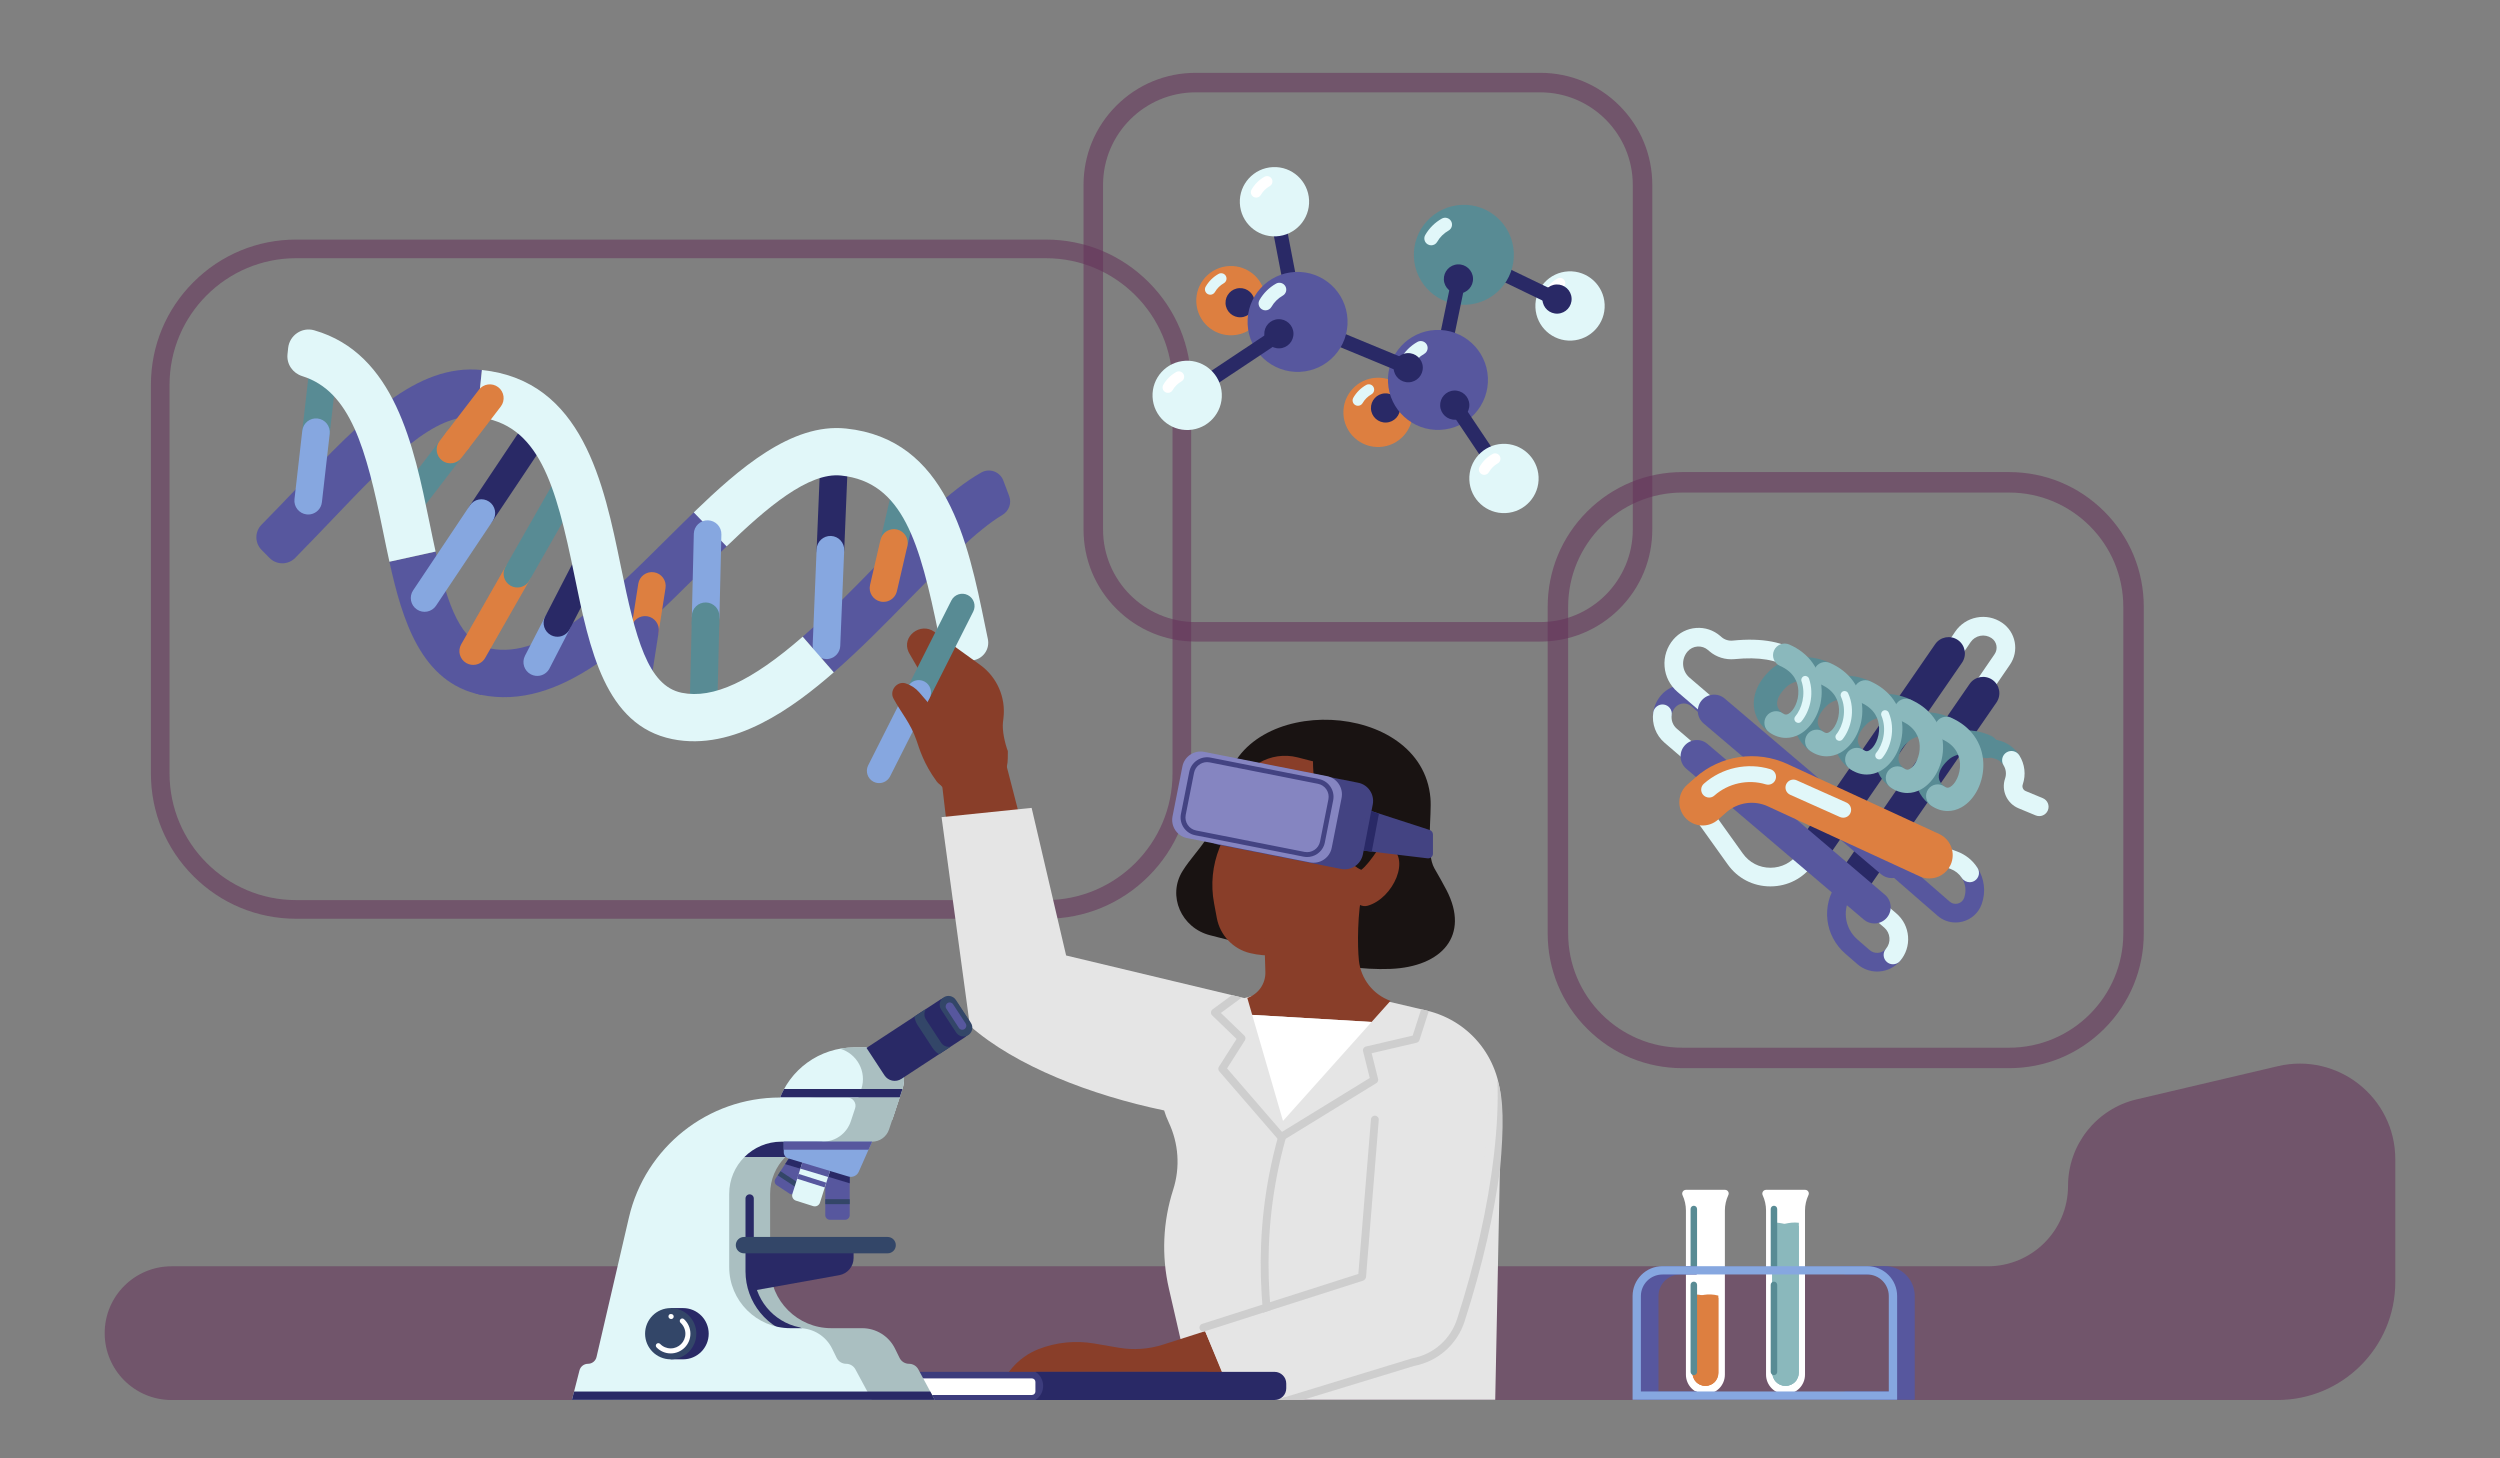 <?xml version="1.0" encoding="UTF-8"?> <svg xmlns="http://www.w3.org/2000/svg" xmlns:xlink="http://www.w3.org/1999/xlink" version="1.1" x="0px" y="0px" viewBox="0 0 1200 700" style="enable-background:new 0 0 1200 700;" xml:space="preserve"><rect x="0" y="0" width="1200" height="700" fill="#808080" stroke="none"/> <style type="text/css"> .st0{opacity:0.55;fill:#65325A;} .st1{fill:#57579E;} .st2{fill:#588B94;} .st3{fill:#DD7F40;} .st4{fill:#86A7E0;} .st5{fill:#292966;} .st6{fill:#E1F7F9;} .st7{fill:#893E29;} .st8{fill:#FFFFFF;} .st9{fill:#8AB8BC;} .st10{fill:#E5E5E5;} .st11{fill:#CECECE;} .st12{fill:#191312;} .st13{fill:#434382;} .st14{fill:#8585C1;} .st15{fill:#3C3C7C;} .st16{fill:#334668;} .st17{fill:#AABFC1;} </style> <g id="_x2014_ÎÓÈ_x5F_2"> </g> <g id="_x2014_ÎÓÈ_x5F_1"> <path class="st0" d="M50.25,639.91c0,17.72,14.37,32.09,32.09,32.09h1010.79c31.27,0,56.61-25.35,56.61-56.61v-58.95 c0-29.59-27.59-51.44-56.39-44.67l-67.77,15.93c-19.28,4.53-32.92,21.74-32.92,41.55c0,21.3-17.27,38.57-38.57,38.57H82.34 c-8.86,0-16.89,3.59-22.69,9.4C53.84,623.02,50.25,631.05,50.25,639.91z"></path> <g> <path class="st0" d="M92.86,420.58c-13.17-13.17-20.42-30.67-20.42-49.29V184.71c0-18.62,7.25-36.12,20.42-49.29 c13.17-13.17,30.67-20.42,49.29-20.42h359.89c18.62,0,36.12,7.25,49.29,20.42c13.17,13.17,20.42,30.67,20.42,49.29v186.58 c0,18.62-7.25,36.12-20.42,49.29c-13.17,13.17-30.67,20.42-49.29,20.42H142.15C123.53,440.99,106.02,433.74,92.86,420.58z M142.15,123.93c-33.51,0-60.77,27.26-60.77,60.77v186.58c0,33.51,27.26,60.77,60.77,60.77h359.89 c33.51,0,60.77-27.26,60.77-60.77V184.71c0-33.51-27.26-60.77-60.77-60.77H142.15z"></path> <path class="st1" d="M222.02,319.84c-0.02,0.1-0.04,0.2-0.07,0.3c-1.25,6.14,2.72,12.13,8.86,13.38 c38.29,7.79,72.23-25.93,105.06-58.54c4.25-4.23,8.65-8.6,12.91-12.71c4.51-4.36,4.62-11.54,0.27-16.05 c-4.36-4.51-11.54-4.63-16.05-0.27c-4.36,4.22-8.82,8.65-13.13,12.92c-28.59,28.4-58.16,57.77-84.54,52.4 C229.29,310.05,223.4,313.87,222.02,319.84z"></path> <path class="st1" d="M385.29,305.61l14.92,17.11c12.76-11.12,25.04-23.67,36.92-35.81c15.66-16,31.78-32.47,44.05-39.76 c3.12-1.85,4.5-5.62,3.23-9.02l-2.81-7.47c-1.6-4.25-6.61-6.09-10.56-3.87c-15.22,8.56-31.59,25.3-50.13,44.24 C409.34,282.85,397.37,295.08,385.29,305.61z"></path> <path class="st2" d="M430.29,267.11c2.51-0.47,4.63-2.37,5.24-5.02l6.01-26c0.83-3.56-1.39-7.12-4.96-7.94 c-3.55-0.82-7.12,1.4-7.94,4.96l-6.01,26c-0.83,3.56,1.39,7.12,4.96,7.94C428.5,267.27,429.42,267.28,430.29,267.11z"></path> <path class="st3" d="M425.28,288.79c2.51-0.47,4.63-2.37,5.24-5.02l5.01-21.67c0.83-3.56-1.39-7.12-4.96-7.94 c-3.56-0.82-7.12,1.39-7.94,4.96l-5.01,21.67c-0.83,3.56,1.39,7.12,4.96,7.94C423.49,288.94,424.41,288.95,425.28,288.79z"></path> <path class="st1" d="M186.92,269.63c6.14,27.84,15.11,58.04,43.89,63.9l4.53-22.24c-13.93-2.83-20.38-19.91-26.25-46.54 L186.92,269.63z"></path> <path class="st1" d="M125.55,263.95l3.83,3.88c3.38,3.42,8.91,3.41,12.28-0.01c6.2-6.28,12.09-12.45,17.83-18.46 c27.36-28.67,48.98-51.32,69.46-49.18l2.36-22.57c-31.56-3.3-57.83,24.22-88.24,56.08c-5.66,5.93-11.46,12.01-17.53,18.16 C122.23,255.19,122.24,260.6,125.55,263.95z"></path> <path class="st2" d="M152.9,213.96c2.79-0.52,5.03-2.8,5.36-5.76l3.35-29.39c0.42-3.63-2.19-6.91-5.83-7.33 c-3.64-0.41-6.91,2.2-7.33,5.83l-3.35,29.39c-0.42,3.63,2.19,6.91,5.83,7.33C151.61,214.1,152.27,214.08,152.9,213.96z"></path> <path class="st4" d="M149.15,246.85c2.78-0.52,5.02-2.8,5.36-5.76l3.75-32.89c0.42-3.63-2.19-6.91-5.83-7.33 c-3.64-0.4-6.91,2.2-7.33,5.83l-3.75,32.89c-0.42,3.63,2.19,6.91,5.83,7.33C147.86,247,148.52,246.97,149.15,246.85z"></path> <path class="st5" d="M399.83,270.39c2.96-0.55,5.26-3.09,5.39-6.23l1.88-45.49c0.15-3.65-2.69-6.74-6.34-6.89 c-3.67-0.16-6.74,2.69-6.89,6.34l-1.88,45.49c-0.15,3.65,2.69,6.74,6.34,6.89C398.84,270.52,399.34,270.48,399.83,270.39z"></path> <path class="st4" d="M397.93,316.25c2.96-0.55,5.26-3.09,5.39-6.24l1.89-45.86c0.15-3.65-2.69-6.74-6.34-6.89 c-3.63-0.15-6.74,2.69-6.89,6.34l-1.89,45.86c-0.15,3.65,2.69,6.74,6.34,6.88C396.95,316.38,397.45,316.34,397.93,316.25z"></path> <path class="st2" d="M338.77,350.97c3.01-0.56,5.32-3.17,5.4-6.35l1.09-45.53c0.09-3.66-2.81-6.69-6.46-6.78 c-3.64-0.1-6.69,2.81-6.78,6.46l-1.09,45.53c-0.09,3.66,2.8,6.69,6.46,6.78C337.86,351.09,338.32,351.05,338.77,350.97z"></path> <path class="st3" d="M310.83,308.84c2.68-0.5,4.88-2.64,5.33-5.49l3.29-21.1c0.56-3.61-1.91-7-5.52-7.56 c-3.62-0.56-6.99,1.91-7.56,5.52l-3.29,21.1c-0.56,3.61,1.91,7,5.52,7.56C309.36,308.99,310.11,308.98,310.83,308.84z"></path> <path class="st1" d="M306.56,336.22c2.68-0.5,4.88-2.64,5.33-5.49l4.27-27.37c0.56-3.61-1.91-7-5.52-7.56 c-3.62-0.56-6.99,1.91-7.56,5.52l-4.27,27.37c-0.56,3.61,1.91,7,5.52,7.56C305.09,336.37,305.84,336.35,306.56,336.22z"></path> <path class="st4" d="M259.08,324.33c1.94-0.36,3.7-1.59,4.68-3.48l9.68-18.8c1.67-3.25,0.39-7.24-2.85-8.92 c-3.26-1.67-7.25-0.4-8.92,2.85l-9.68,18.8c-1.67,3.25-0.39,7.24,2.85,8.92C256.19,324.4,257.68,324.59,259.08,324.33z"></path> <path class="st5" d="M268.76,305.53c1.94-0.36,3.7-1.59,4.68-3.48l18.48-35.87c1.67-3.25,0.39-7.24-2.85-8.92 c-3.26-1.67-7.25-0.39-8.92,2.85l-18.48,35.87c-1.67,3.25-0.39,7.24,2.85,8.92C265.88,305.6,267.37,305.79,268.76,305.53z"></path> <path class="st3" d="M228.34,319.04c1.85-0.35,3.54-1.47,4.54-3.23l21.21-37.15c1.81-3.18,0.71-7.22-2.47-9.03 c-3.17-1.82-7.23-0.7-9.03,2.47l-21.21,37.15c-1.81,3.18-0.71,7.22,2.47,9.03C225.26,319.09,226.85,319.32,228.34,319.04z"></path> <path class="st2" d="M249.55,281.89c1.85-0.35,3.54-1.47,4.54-3.23l24.84-43.52c1.81-3.18,0.71-7.22-2.47-9.03 c-3.17-1.82-7.23-0.71-9.03,2.47l-24.84,43.52c-1.81,3.17-0.71,7.22,2.47,9.03C246.47,281.94,248.06,282.17,249.55,281.89z"></path> <path class="st5" d="M232.27,252.78c1.69-0.32,3.26-1.28,4.29-2.83l27.2-40.69c2.03-3.04,1.22-7.15-1.82-9.18 c-3.04-2.03-7.15-1.22-9.18,1.82l-27.2,40.69c-2.03,3.04-1.22,7.15,1.82,9.18C228.87,252.78,230.63,253.08,232.27,252.78z"></path> <path class="st4" d="M205.01,293.56c1.69-0.32,3.26-1.28,4.29-2.83l27.26-40.78c2.03-3.04,1.22-7.15-1.82-9.18 c-3.04-2.04-7.15-1.22-9.18,1.82l-27.26,40.78c-2.03,3.04-1.22,7.15,1.82,9.18C201.62,293.56,203.37,293.86,205.01,293.56z"></path> <path class="st2" d="M197.1,248.81c1.55-0.29,3.01-1.13,4.04-2.48l20.34-26.53c2.22-2.9,1.67-7.06-1.23-9.28 c-2.9-2.23-7.07-1.67-9.28,1.23l-20.34,26.53c-2.22,2.9-1.67,7.06,1.23,9.28C193.41,248.74,195.32,249.14,197.1,248.81z"></path> <path class="st3" d="M217.43,222.28c1.55-0.29,3.01-1.13,4.04-2.48l3.4-4.44c2.22-2.9,1.67-7.06-1.23-9.28 c-2.91-2.23-7.07-1.67-9.28,1.23l-3.4,4.44c-2.22,2.9-1.68,7.06,1.23,9.28C213.74,222.21,215.65,222.61,217.43,222.28z"></path> <path class="st6" d="M138.31,167.05l-0.31,2.97c-0.5,4.77,2.52,9.11,7.09,10.53c23.22,7.25,30.64,34.82,38.78,74.57 c0.98,4.79,1.99,9.73,3.05,14.51l22.16-4.89c-1.02-4.61-1.97-9.25-2.98-14.17c-7.45-36.39-16.58-80.92-55.28-92.03 C144.93,156.84,138.95,160.96,138.31,167.05z"></path> <path class="st6" d="M231.31,177.6l-2.36,22.57c29.66,3.1,37.79,32.18,46.8,76.19c7.24,35.32,14.72,71.85,46.94,78.41 c29.62,6.03,58.43-15.41,77.52-32.05l-14.92-17.11c-24.57,21.43-43.03,29.98-58.07,26.92c-16.3-3.32-22.16-26.19-29.23-60.72 C289.85,232.09,279.73,182.67,231.31,177.6z"></path> <path class="st6" d="M333,245.95l15.78,16.32c19.27-18.63,39.26-35.65,54.94-34.01c29.66,3.1,37.79,32.18,46.8,76.19 c0.47,2.31,0.96,4.66,1.45,7.02c0.97,4.66,5.58,7.63,10.23,6.59l5.47-1.22c4.56-1.02,7.46-5.5,6.51-10.07 c-0.47-2.25-0.94-4.53-1.42-6.87c-8.14-39.72-18.26-89.15-66.68-94.21C379.91,202.95,354.64,225.04,333,245.95z"></path> <path class="st4" d="M339.93,302.31c3.01-0.56,5.32-3.17,5.4-6.35l0.94-39.43c0.09-3.65-2.81-6.69-6.46-6.78 c-3.64-0.09-6.69,2.81-6.78,6.46l-0.94,39.43c-0.09,3.65,2.8,6.69,6.46,6.78C339.02,302.43,339.48,302.39,339.93,302.31z"></path> <path class="st2" d="M339.85,305.44c3.01-0.56,5.32-3.17,5.4-6.35l0.07-3.13c0.09-3.65-2.81-6.69-6.47-6.77 c-3.68-0.1-6.69,2.81-6.77,6.46l-0.07,3.13c-0.09,3.65,2.81,6.69,6.47,6.77C338.95,305.56,339.41,305.52,339.85,305.44z"></path> <path class="st3" d="M220.84,217.83c1.55-0.29,3.01-1.13,4.04-2.48l15.5-20.22c2.22-2.9,1.67-7.06-1.23-9.28 c-2.91-2.22-7.07-1.67-9.28,1.23l-15.5,20.22c-2.22,2.9-1.67,7.06,1.23,9.28C217.15,217.77,219.06,218.17,220.84,217.83z"></path> </g> <path class="st7" d="M448.48,303.26c-6.62-4.78-15.77,2.18-12.4,9.62c0.13,0.3,0.29,0.59,0.46,0.88l5.07,8.73 c2.15,3.7,3.32,7.88,3.41,12.15l0.58,27.04c0.21,10.14,7.23,20.86,18.68,21.37c10.64,0.47,19.36-8.43,19.46-19.08l0.03-3.42 c-1.41-3.74-2.82-9.88-2.34-13.91c0.08-0.68,0.16-1.37,0.24-2.07c1.15-9.86-3.12-19.57-11.16-25.39L448.48,303.26z"></path> <polygon class="st7" points="456.08,409.73 451.93,374.34 482.65,365.66 491.79,401.01 "></polygon> <g> <path class="st8" d="M847.7,659.83v-78.8c0-2.53-0.55-5.03-1.62-7.33l0,0c-0.56-1.2,0.32-2.58,1.64-2.58l18.76,0 c1.28,0,2.13,1.33,1.59,2.49l-0.04,0.08c-1.07,2.31-1.63,4.81-1.63,7.34v78.8c0,5.16-4.17,9.34-9.33,9.35l0,0 C851.91,669.19,847.7,665,847.7,659.83z"></path> <path class="st9" d="M863.45,588.5v70.3c0,3.53-2.85,6.39-6.38,6.4c-3.54,0.01-6.41-2.86-6.41-6.4v-71.96 C855.44,586.57,858.67,588.53,863.45,588.5z"></path> <path class="st9" d="M857.07,665.2c-3.54,0.01-6.41-2.86-6.41-6.4v-70.32c4.56-0.24,7.79-2.15,12.79-1.55v71.87 C863.45,662.33,860.6,665.19,857.07,665.2z"></path> <path class="st9" d="M862.5,662.15c-1.12,1.82-3.13,3.04-5.42,3.05c-2.31,0.01-4.33-1.22-5.46-3.05H862.5z"></path> <path class="st8" d="M849.01,573.94h4.11c0.52,0,0.94-0.42,0.94-0.94l0,0c0-0.52-0.42-0.94-0.94-0.94h-4.11 c-0.52,0-0.94,0.42-0.94,0.94l0,0C848.07,573.52,848.49,573.94,849.01,573.94z"></path> <path class="st8" d="M809.24,659.83v-78.8c0-2.53-0.55-5.03-1.62-7.33l0,0c-0.56-1.2,0.32-2.58,1.64-2.58l18.76,0 c1.28,0,2.13,1.33,1.59,2.49l-0.04,0.08c-1.07,2.31-1.63,4.81-1.63,7.34v78.8c0,5.16-4.17,9.34-9.33,9.35l0,0 C813.44,669.19,809.24,665,809.24,659.83z"></path> <path class="st3" d="M818.61,665.2c-3.44,0.01-6.24-2.78-6.24-6.22v-36.31c3.92-0.68,7.17-2.16,12.44-0.78v37.09 C824.82,662.41,822.04,665.19,818.61,665.2z"></path> <path class="st3" d="M824.82,622.96v36.02c0,3.43-2.78,6.21-6.2,6.22c-3.44,0.01-6.24-2.78-6.24-6.22v-37.63 C817.02,621.08,820.16,622.99,824.82,622.96z"></path> <path class="st3" d="M823.89,662.23c-1.09,1.77-3.04,2.96-5.28,2.96c-2.25,0.01-4.21-1.18-5.31-2.96H823.89z"></path> <path class="st8" d="M810.55,573.94h4.11c0.52,0,0.94-0.42,0.94-0.94l0,0c0-0.52-0.42-0.94-0.94-0.94h-4.11 c-0.52,0-0.94,0.42-0.94,0.94l0,0C809.61,573.52,810.03,573.94,810.55,573.94z"></path> <path class="st2" d="M849.94,611.48v-31.16c0-0.86,0.7-1.56,1.56-1.56l0,0c0.86,0,1.56,0.7,1.56,1.56v31.16H849.94z"></path> <path class="st2" d="M851.5,615.18c0.86,0,1.56,0.7,1.56,1.56v41.75c0,1.4-1.7,2.1-2.68,1.09l0,0c-0.29-0.29-0.45-0.69-0.45-1.09 v-41.75C849.94,615.88,850.64,615.18,851.5,615.18L851.5,615.18z"></path> <path class="st2" d="M811.47,611.48v-31.16c0-0.86,0.7-1.56,1.56-1.56c0.86,0,1.56,0.7,1.56,1.56v31.16H811.47z"></path> <path class="st2" d="M813.04,615.18c0.86,0,1.56,0.7,1.56,1.56v41.75c0,1.4-1.7,2.1-2.68,1.09l0,0c-0.29-0.29-0.45-0.69-0.45-1.09 v-41.75C811.47,615.88,812.17,615.18,813.04,615.18L813.04,615.18z"></path> <path class="st1" d="M814.42,671.88h-28.67V622.1c0-7.92,6.42-14.34,14.34-14.34h14.32v4h-7.98c-5.71,0-10.35,4.63-10.35,10.35 v45.78h18.32V671.88z"></path> <path class="st1" d="M885.45,667.88c0.01,0,0.03,0,0.04,0h23.96V622.1c0-5.71-4.63-10.35-10.35-10.35h-13.62 c-0.01,0-0.03,0-0.04,0l-2.08-4h21.37c7.92,0,14.34,6.42,14.34,14.34v49.78h-35.72L885.45,667.88z"></path> <path class="st4" d="M783.64,622.1c0-7.92,6.42-14.34,14.34-14.34h98.3c7.92,0,14.34,6.42,14.34,14.34v49.78H783.64V622.1z M797.98,611.76c-5.71,0-10.35,4.63-10.35,10.35v45.78h118.99V622.1c0-5.71-4.63-10.35-10.35-10.35H797.98z"></path> </g> <path class="st10" d="M558.78,533.01c-34.94-7.29-71.26-21.23-93.23-40.59l-13.6-100.19l43.23-4.45l16.56,70.85l85.54,20.46 l29.05-7.76l58.29,13.69c21.74,5.1,36.39,24.22,35.93,46.89l-2.84,139.97H573.33l-12.25-53.32c-3.61-15.72-2.91-32.12,2.03-47.47 c3.48-10.84,2.58-22.34-2.08-32.25C560.13,536.94,559.39,534.99,558.78,533.01z"></path> <path class="st11" d="M613.32,671.88c-8.29-35.69-13.36-77.95,0.27-126.66c0.28-1,1.32-1.58,2.32-1.3c1,0.28,1.58,1.32,1.3,2.32 c-13.52,48.29-8.33,90.25-0.04,125.65H613.32z"></path> <path class="st12" d="M667.34,465.08c24.93-0.99,38.25-16.14,26.98-37.84c-1.76-3.38-3.73-6.84-5.81-10.44 c-4.15-7.19-1.19-25.57-1.9-33.75c-4.08-47.58-90.07-50.72-98.44-5.19c-4.47,24.33-13.63,29.14-20.54,40.23 c-7.41,11.89-0.61,27.39,13.32,30.86C608.99,455.9,640.77,466.13,667.34,465.08z"></path> <path class="st7" d="M585.34,407.01c1.58-3.97,3.08-7.97,4.15-12.11l3.53-13.68c3.38-13.13,16.77-21.03,29.9-17.66l12.8,3.29 c12.84,3.3,20.5,16.47,17.02,29.26l-0.07,0.26c-1.23,4.4,0.06,9.08,3.34,12.22c3.49-2.77,5.91-5.18,10.45-2.82 c11.39,5.93,2.22,25.52-9.96,28.97c-2.47,0.7-5.08-0.58-6.34-2.82l0,0l-7.61,10.2c-9.83,13.17-26.57,19.22-42.55,15.37 c-8.15-1.97-14.38-8.58-15.92-16.82l-1.32-7.08C581.06,424.62,581.99,415.4,585.34,407.01z"></path> <path class="st12" d="M653.41,417.52c-9.32-4.01-16.39-21.1-19.42-29.95c-4.28-12.53-5.12-26.1-1.36-38.8 c19.2,2,40.97,28.57,34.77,47.66C665.64,401.82,657.71,414.38,653.41,417.52z"></path> <path class="st7" d="M591.16,668.88l-16.15,3.01h-96.67l0.31-1.3c2.52-10.41,9.86-19.1,19.83-23c8.51-3.32,17.75-4.25,26.73-2.71 l11.84,2.03c7.07,1.21,14.33,0.71,21.16-1.48l20.24-6.47L591.16,668.88z"></path> <path class="st10" d="M578.47,638.97l12.29,29.98l1.2,2.93l0.05,0.12h20.46l0.38-0.12l0.44-0.14l3.6-1.1l55.19-16.84 c2.19-0.41,4.3-1.06,6.3-1.92c7.8-3.36,13.9-9.96,16.57-18.24c2.83-8.78,5.34-17.39,7.54-25.83c1.17-4.47,2.25-8.89,3.25-13.27 c5.9-25.95,8.85-50.28,9.21-73.2c0.12-7.2-7.6-10.56-13.72-6.08c-22.04,16.1-37.26,40.57-41.45,66.65l-4.16,25.9l-1.1,6.83 l-44.57,14.25l-3.67,1.17L578.47,638.97z"></path> <path class="st11" d="M577.63,639.14c0.19,0,0.38-0.03,0.57-0.09l76.05-24.32c0.67-0.22,1.39-1.06,1.45-1.77l6.11-75.41 c0.08-1.04-0.69-1.94-1.72-2.03c-1.03-0.08-1.94,0.69-2.03,1.72l-6.06,74.25l-74.95,23.97c-0.99,0.32-1.54,1.37-1.22,2.36 C576.1,638.63,576.83,639.14,577.63,639.14z"></path> <path class="st11" d="M720.03,561.15c-1.49,10.96-3.58,22.39-6.18,33.82c-2.91,12.77-6.55,25.97-10.83,39.26 c-3.56,11.06-12.83,19.25-24.21,21.41l-53.24,16.25h-12.89l65.13-19.88c0.07-0.02,0.14-0.04,0.2-0.05 c10.06-1.87,18.27-9.11,21.42-18.89c4.25-13.18,7.86-26.28,10.74-38.94c6.22-27.35,9.48-54.64,8.58-75.51 C721.84,526.93,721.84,541.03,720.03,561.15z"></path> <path class="st7" d="M601.06,487.15L598.7,479c5.32-1.79,8.85-6.84,8.68-12.46l-1.14-38.02l47.83-1.28 c-2.54,10.24-2.54,27.01-1.79,33.87c0.97,8.8,6.82,16.29,15.15,19.3l-9.07,10.14L601.06,487.15z"></path> <polygon class="st8" points="658.36,490.54 615.84,538.05 601.06,487.15 "></polygon> <path class="st11" d="M586.02,486.21l11.23,10.84c0.64,0.62,0.76,1.61,0.28,2.36l-8.54,13.42l26.35,30.47l42.14-25.87l-3.2-12.82 c-0.12-0.49-0.04-1.01,0.22-1.44c0.26-0.43,0.69-0.74,1.18-0.85l22.41-5.23l4.07-12.64l2.47,0.58c0.4,0.09,0.8,0.2,1.19,0.31 l-4.48,13.92c-0.2,0.63-0.72,1.1-1.36,1.25l-21.58,5.04l3.08,12.3c0.2,0.8-0.14,1.63-0.84,2.06l-44.68,27.43 c-0.3,0.19-0.65,0.28-0.98,0.28c-0.53,0-1.05-0.22-1.42-0.65l-28.31-32.73c-0.54-0.63-0.61-1.54-0.16-2.24l8.46-13.3l-11.72-11.32 c-0.4-0.38-0.61-0.93-0.57-1.48c0.04-0.55,0.32-1.06,0.76-1.39l9.28-6.84l4.79,1.15L586.02,486.21z"></path> <g> <path class="st0" d="M761.83,493.78c-12.21-12.21-18.94-28.45-18.94-45.72v-156.8c0-17.27,6.72-33.5,18.94-45.72 c12.21-12.21,28.45-18.94,45.72-18.94h156.8c17.27,0,33.5,6.72,45.72,18.94c12.21,12.21,18.94,28.45,18.94,45.72v156.8 c0,17.27-6.73,33.5-18.94,45.72c-12.21,12.21-28.45,18.94-45.72,18.94h-156.8C790.28,512.71,774.04,505.99,761.83,493.78z M807.55,236.42c-30.24,0-54.84,24.6-54.84,54.84v156.8c0,30.24,24.6,54.84,54.84,54.84h156.8c30.24,0,54.84-24.6,54.84-54.84 v-156.8c0-30.24-24.6-54.84-54.84-54.84H807.55z"></path> <path class="st1" d="M829.98,353.24c1.25,0,2.5-0.52,3.38-1.54c1.62-1.87,1.42-4.69-0.45-6.31l-15.16-13.15 c-2.93-2.54-6.66-3.8-10.55-3.5c-3.87,0.29-7.39,2.07-9.91,5.01c-2.01,2.34-3.3,5.19-3.74,8.24c-0.35,2.45,1.35,4.71,3.8,5.06 c2.44,0.34,4.71-1.35,5.06-3.8c0.19-1.35,0.77-2.62,1.67-3.67c0.96-1.12,2.31-1.8,3.78-1.91c1.42-0.09,2.9,0.36,4.02,1.34 l15.16,13.15C827.9,352.88,828.95,353.24,829.98,353.24z"></path> <path class="st2" d="M965.5,369.42c0.81,0,1.64-0.22,2.38-0.69c2.09-1.32,2.72-4.08,1.4-6.17c-2.29-3.65-5.86-6.21-10.05-7.21 l-15.6-3.73c-2.41-0.58-4.82,0.91-5.39,3.31c-0.57,2.4,0.91,4.82,3.31,5.39l15.6,3.73c1.9,0.45,3.52,1.62,4.56,3.27 C962.56,368.68,964.01,369.42,965.5,369.42z"></path> <path class="st1" d="M901.01,466.34c0.36,0,0.72-0.01,1.09-0.04c3.87-0.28,7.39-2.06,9.92-5.01c1.61-1.88,1.39-4.7-0.48-6.31 c-1.88-1.61-4.7-1.39-6.31,0.48c-0.96,1.12-2.31,1.8-3.78,1.91c-1.46,0.1-2.9-0.36-4.02-1.33l-5.8-5.03 c-6.46-5.61-7.54-15.05-2.51-21.97c1.46-2,1.01-4.8-0.98-6.25c-2.01-1.46-4.8-1.02-6.25,0.99c-7.79,10.7-6.12,25.32,3.88,34 l5.8,5.03C894.21,465.1,897.53,466.34,901.01,466.34z"></path> <path class="st1" d="M938.69,442.8c1.13,0,2.27-0.15,3.39-0.44c4.26-1.12,7.68-4.27,9.15-8.42c2.07-5.83,1.32-12.17-2.03-17.38 c-1.33-2.08-4.11-2.68-6.18-1.34c-2.08,1.34-2.68,4.11-1.34,6.18c1.84,2.87,2.25,6.35,1.12,9.55c-0.49,1.38-1.58,2.38-2.99,2.75 c-1.4,0.37-2.85,0.04-3.95-0.92l-30.53-26.55c-1.87-1.63-4.7-1.42-6.31,0.44c-1.62,1.86-1.42,4.69,0.44,6.31l30.53,26.55 C932.43,441.67,935.53,442.8,938.69,442.8z"></path> <path class="st6" d="M849.79,425.47c0.01,0,0.02,0,0.04,0c8.26-0.01,15.75-3.88,20.54-10.61l27.01-37.96 c1.43-2.01,0.96-4.81-1.05-6.24c-2.02-1.43-4.81-0.96-6.24,1.05l-27,37.96c-3.09,4.35-7.92,6.84-13.26,6.85c-0.01,0-0.01,0-0.02,0 c-5.32,0-10.15-2.48-13.25-6.82l-18.64-26.06c-1.44-2.01-4.23-2.47-6.24-1.04c-2.01,1.44-2.47,4.23-1.03,6.24l18.64,26.06 C834.06,421.63,841.54,425.47,849.79,425.47z"></path> <path class="st6" d="M822.17,345.22c1.26,0,2.52-0.53,3.4-1.56c1.61-1.88,1.39-4.7-0.49-6.31L811,325.3 c-1.81-1.55-2.9-3.71-3.09-6.08c-0.18-2.37,0.57-4.68,2.12-6.49c1.21-1.41,2.9-2.26,4.75-2.4c1.87-0.13,3.65,0.46,5.06,1.68 l0.67,0.58c3.29,2.85,7.71,4.22,12.14,3.79c11.59-1.16,20.57,0.35,25.99,4.39c1.99,1.48,4.79,1.07,6.26-0.91 c1.48-1.98,1.07-4.79-0.91-6.26c-7.34-5.47-18.18-7.53-32.23-6.12c-1.97,0.21-3.95-0.4-5.38-1.64l-0.67-0.58 c-3.22-2.79-7.32-4.15-11.58-3.84c-4.25,0.31-8.11,2.27-10.89,5.5c-3.11,3.62-4.62,8.24-4.25,13c0.37,4.76,2.57,9.08,6.19,12.19 l14.08,12.05C820.1,344.87,821.14,345.22,822.17,345.22z"></path> <path class="st6" d="M814.3,368.22c1.26,0,2.52-0.53,3.4-1.57c1.61-1.88,1.39-4.7-0.49-6.31l-12.33-10.56 c-1.9-1.62-2.81-4.07-2.46-6.54c0.35-2.45-1.35-4.71-3.79-5.06c-2.4-0.34-4.71,1.35-5.07,3.79c-0.79,5.53,1.26,10.99,5.5,14.61 l12.33,10.56C812.24,367.87,813.28,368.22,814.3,368.22z"></path> <path class="st6" d="M949.74,337.56c1.43,0,2.83-0.68,3.7-1.95l11.34-16.56c2.19-3.2,3-7.06,2.28-10.87 c-0.72-3.81-2.89-7.11-6.1-9.29c-3.59-2.43-7.91-3.31-12.15-2.49c-4.25,0.82-7.93,3.25-10.35,6.84l-9.08,13.45 c-1.39,2.05-0.85,4.83,1.2,6.21c2.05,1.39,4.83,0.84,6.21-1.2l9.09-13.45c1.09-1.61,2.73-2.69,4.63-3.06 c1.91-0.37,3.83,0.03,5.44,1.11c1.23,0.83,2.05,2.09,2.33,3.54c0.27,1.45-0.03,2.92-0.87,4.15l-11.34,16.56 c-1.4,2.04-0.88,4.82,1.16,6.22C947.99,337.31,948.87,337.56,949.74,337.56z"></path> <path class="st6" d="M908.62,462.85c1.26,0,2.52-0.53,3.4-1.56c2.82-3.29,4.19-7.47,3.85-11.79c-0.34-4.32-2.33-8.24-5.62-11.06 l-12.33-10.56c-1.88-1.61-4.71-1.39-6.31,0.49c-1.61,1.88-1.39,4.7,0.49,6.31l12.33,10.56c1.47,1.26,2.36,3.02,2.51,4.95 c0.15,1.93-0.46,3.8-1.72,5.27c-1.61,1.88-1.39,4.7,0.48,6.31C906.55,462.5,907.59,462.85,908.62,462.85z"></path> <path class="st6" d="M885.49,430.88c1.38,0,2.75-0.64,3.62-1.84l21.74-29.88c1.46-2,1.01-4.8-0.98-6.25 c-2-1.46-4.8-1.01-6.25,0.99l-21.74,29.88c-1.46,2-1.01,4.8,0.98,6.25C883.66,430.6,884.58,430.88,885.49,430.88z"></path> <path class="st5" d="M888.38,432.6c2.49,0,4.93-1.18,6.46-3.39l63.47-92.03c2.45-3.56,1.56-8.44-2-10.89 c-3.56-2.45-8.44-1.56-10.89,2l-63.47,92.03c-2.45,3.56-1.56,8.44,2,10.89C885.3,432.15,886.85,432.6,888.38,432.6z"></path> <path class="st5" d="M871.84,413.51c2.49,0,4.93-1.18,6.46-3.39l63.47-92.03c2.45-3.56,1.56-8.44-2-10.89 c-3.56-2.45-8.43-1.56-10.89,2l-63.47,92.03c-2.45,3.56-1.56,8.44,2,10.89C868.76,413.06,870.31,413.51,871.84,413.51z"></path> <path class="st1" d="M899.7,443.27c2.22,0,4.42-0.94,5.97-2.76c2.8-3.29,2.4-8.24-0.9-11.04l-85.19-72.39 c-3.29-2.8-8.24-2.4-11.04,0.9c-2.8,3.29-2.4,8.24,0.9,11.04l85.19,72.39C896.11,442.66,897.91,443.27,899.7,443.27z"></path> <path class="st6" d="M978.84,391.73c1.75,0,3.42-1.04,4.13-2.76c0.95-2.28-0.13-4.9-2.42-5.85l-8.24-3.42 c-1.21-0.5-1.83-1.87-1.4-3.11c1.61-4.7,1.02-9.81-1.63-14.02c-1.31-2.09-4.08-2.73-6.17-1.41c-2.09,1.31-2.72,4.07-1.41,6.17 c1.2,1.92,1.47,4.24,0.74,6.37c-1.95,5.7,0.88,11.97,6.44,14.27l8.24,3.42C977.69,391.62,978.27,391.73,978.84,391.73z"></path> <path class="st2" d="M930.11,387.67c1.76,0,3.49-0.83,4.58-2.37c1.78-2.53,1.17-6.02-1.35-7.79c-0.95-0.66-2.55-2.11-2.72-4.35 c-0.18-2.43,1.36-5.35,4.36-8.22c3.74-3.58,10.39-4.21,16.17-1.53c2.8,1.3,6.13,0.08,7.43-2.72c1.3-2.8,0.08-6.13-2.72-7.43 c-10.02-4.64-21.52-3.19-28.61,3.6c-6.99,6.7-8.09,13.02-7.78,17.14c0.38,4.98,3.09,9.59,7.43,12.66 C927.87,387.34,928.99,387.67,930.11,387.67z"></path> <path class="st2" d="M910.77,379.01c1.76,0,3.49-0.83,4.58-2.37c1.78-2.53,1.17-6.02-1.35-7.79c-0.95-0.67-2.55-2.11-2.72-4.35 c-0.19-2.43,1.36-5.35,4.36-8.22c3.74-3.58,10.38-4.21,16.16-1.53c2.8,1.31,6.13,0.08,7.43-2.72c1.3-2.8,0.08-6.13-2.72-7.43 c-10.01-4.65-21.51-3.2-28.61,3.6c-6.99,6.7-8.09,13.02-7.78,17.14c0.38,4.98,3.09,9.59,7.43,12.66 C908.53,378.68,909.66,379.01,910.77,379.01z"></path> <path class="st2" d="M891.26,370.16c1.76,0,3.49-0.83,4.57-2.37c1.78-2.53,1.18-6.02-1.35-7.79c-0.95-0.66-2.55-2.11-2.72-4.35 c-0.18-2.43,1.36-5.35,4.36-8.22c3.74-3.58,10.39-4.21,16.17-1.53c2.8,1.3,6.13,0.08,7.43-2.72c1.3-2.8,0.08-6.13-2.72-7.43 c-10.02-4.64-21.52-3.19-28.61,3.6c-6.99,6.7-8.09,13.01-7.78,17.13c0.37,4.98,3.08,9.6,7.43,12.66 C889.02,369.83,890.14,370.16,891.26,370.16z"></path> <path class="st2" d="M872.02,361.42c1.75,0,3.49-0.83,4.58-2.37c1.78-2.53,1.17-6.02-1.35-7.79c-0.94-0.66-2.55-2.11-2.72-4.35 c-0.18-2.43,1.37-5.35,4.36-8.22c3.74-3.58,10.38-4.21,16.16-1.53c2.8,1.31,6.13,0.08,7.43-2.72c1.3-2.8,0.08-6.13-2.72-7.43 c-10.01-4.65-21.51-3.2-28.61,3.6c-6.99,6.7-8.09,13.02-7.78,17.14c0.37,4.98,3.08,9.59,7.43,12.65 C869.78,361.08,870.91,361.42,872.02,361.42z"></path> <path class="st2" d="M852.51,352.56c1.76,0,3.49-0.83,4.58-2.37c1.78-2.53,1.17-6.02-1.36-7.79c-0.94-0.66-2.55-2.11-2.72-4.35 c-0.18-2.43,1.37-5.35,4.36-8.22c3.74-3.58,10.38-4.21,16.16-1.53c2.8,1.31,6.13,0.08,7.43-2.72c1.3-2.8,0.08-6.13-2.72-7.43 c-10.01-4.65-21.51-3.2-28.61,3.6c-6.99,6.7-8.09,13.02-7.78,17.14c0.37,4.98,3.09,9.59,7.44,12.66 C850.27,352.23,851.4,352.56,852.51,352.56z"></path> <path class="st9" d="M934.88,389.29c2.21,0,4.42-0.57,6.52-1.72c6.63-3.63,10.99-12.44,10.59-21.43 c-0.42-9.63-6.07-17.52-15.5-21.65c-2.83-1.24-6.13,0.05-7.37,2.88c-1.24,2.83,0.05,6.13,2.88,7.37c6.99,3.06,8.65,8.16,8.81,11.9 c0.23,5.13-2.31,9.78-4.78,11.13c-0.82,0.44-1.55,0.55-2.7-0.26c-2.52-1.78-6.02-1.17-7.8,1.35c-1.78,2.53-1.17,6.01,1.35,7.79 C929.39,388.4,932.13,389.29,934.88,389.29z"></path> <path class="st9" d="M915.54,380.64c2.21,0,4.42-0.57,6.52-1.72c6.63-3.62,10.99-12.44,10.59-21.43 c-0.42-9.63-6.07-17.52-15.5-21.65c-2.83-1.25-6.13,0.05-7.37,2.88c-1.24,2.83,0.05,6.13,2.88,7.37c6.99,3.06,8.65,8.16,8.81,11.9 c0.23,5.13-2.31,9.78-4.78,11.13c-0.82,0.44-1.54,0.55-2.7-0.26c-2.53-1.78-6.02-1.17-7.8,1.35c-1.78,2.53-1.17,6.01,1.35,7.79 C910.05,379.75,912.79,380.64,915.54,380.64z"></path> <path class="st9" d="M896.03,371.78c2.21,0,4.42-0.57,6.52-1.72c6.63-3.63,10.99-12.44,10.59-21.44 c-0.42-9.63-6.07-17.52-15.5-21.65c-2.84-1.25-6.13,0.05-7.37,2.88c-1.24,2.83,0.05,6.13,2.88,7.37 c6.99,3.06,8.65,8.16,8.81,11.89c0.22,5.14-2.31,9.78-4.78,11.13c-0.82,0.44-1.55,0.55-2.7-0.26c-2.52-1.78-6.02-1.17-7.8,1.35 c-1.78,2.53-1.17,6.01,1.35,7.79C890.54,370.9,893.28,371.78,896.03,371.78z"></path> <path class="st9" d="M876.79,363.04c2.21,0,4.42-0.57,6.53-1.72c6.63-3.63,10.98-12.44,10.58-21.44 c-0.42-9.63-6.07-17.52-15.5-21.65c-2.82-1.25-6.13,0.05-7.37,2.88c-1.24,2.83,0.05,6.13,2.88,7.37c6.99,3.06,8.65,8.16,8.81,11.9 c0.22,5.14-2.31,9.78-4.78,11.13c-0.81,0.44-1.54,0.55-2.7-0.26c-2.52-1.78-6.01-1.17-7.79,1.35c-1.78,2.53-1.17,6.02,1.36,7.79 C871.3,362.15,874.04,363.04,876.79,363.04z"></path> <path class="st9" d="M857.28,354.19c2.21,0,4.42-0.57,6.52-1.72c6.63-3.63,10.99-12.44,10.59-21.44 c-0.42-9.63-6.07-17.52-15.5-21.65c-2.84-1.25-6.13,0.05-7.37,2.88c-1.24,2.83,0.05,6.13,2.88,7.37 c6.99,3.06,8.65,8.16,8.81,11.89c0.23,5.14-2.31,9.78-4.78,11.13c-0.82,0.45-1.55,0.56-2.7-0.26c-2.53-1.78-6.02-1.17-7.8,1.35 c-1.78,2.53-1.17,6.01,1.35,7.79C851.79,353.3,854.53,354.19,857.28,354.19z"></path> <path class="st6" d="M902.02,364.52c0.55,0,1.09-0.23,1.47-0.69c3.92-4.73,6.56-13.56,3.1-21.78c-0.41-0.97-1.53-1.42-2.49-1.01 c-0.97,0.41-1.42,1.52-1.02,2.49c2.72,6.46,0.79,13.88-2.52,17.88c-0.67,0.81-0.56,2.01,0.25,2.68 C901.16,364.38,901.59,364.52,902.02,364.52z"></path> <path class="st6" d="M882.92,355.6c0.55,0,1.11-0.24,1.49-0.71c3.92-4.88,6.44-13.87,2.72-22.07c-0.43-0.96-1.56-1.39-2.52-0.95 c-0.96,0.43-1.38,1.56-0.95,2.52c2.92,6.44,1.09,13.99-2.23,18.12c-0.66,0.82-0.52,2.02,0.29,2.68 C882.08,355.46,882.5,355.6,882.92,355.6z"></path> <path class="st6" d="M863.21,346.99c0.54,0,1.08-0.23,1.46-0.68c3.77-4.5,6.37-12.61,3.66-20.56c-0.34-1-1.43-1.53-2.42-1.19 c-1,0.34-1.53,1.42-1.19,2.41c2.22,6.52,0.02,13.32-2.97,16.89c-0.68,0.81-0.57,2.01,0.24,2.68 C862.35,346.85,862.78,346.99,863.21,346.99z"></path> <path class="st6" d="M945.44,423.46c0.83,0,1.67-0.23,2.42-0.71c2.08-1.34,2.68-4.11,1.34-6.18c-2.34-3.63-5.71-6.34-9.77-7.85 l-21.17-7.86c-2.32-0.87-4.9,0.32-5.75,2.63c-0.86,2.32,0.32,4.89,2.63,5.75l21.17,7.87c2.23,0.83,4.08,2.32,5.36,4.3 C942.53,422.73,943.97,423.46,945.44,423.46z"></path> <path class="st1" d="M907.97,421.48c2.22,0,4.42-0.94,5.97-2.76c2.8-3.29,2.4-8.24-0.9-11.04l-85.19-72.39 c-3.29-2.8-8.24-2.4-11.04,0.9c-2.8,3.29-2.4,8.24,0.9,11.04l85.19,72.39C904.38,420.87,906.18,421.48,907.97,421.48z"></path> <path class="st3" d="M926.1,421.66c4.23,0,8.28-2.41,10.17-6.5c2.59-5.61,0.14-12.26-5.47-14.84l-72.86-33.6 c-14.73-6.78-32.07-4.23-44.2,6.52l-3.89,3.44c-4.63,4.1-5.05,11.16-0.96,15.79c4.1,4.63,11.17,5.05,15.79,0.96l3.89-3.44 c5.49-4.86,13.34-6.03,20-2.95l72.86,33.6C922.94,421.33,924.53,421.66,926.1,421.66z"></path> <path class="st6" d="M820.38,382.83c0.9,0,1.8-0.31,2.52-0.96c6.68-5.92,16.14-7.98,24.68-5.38c2.02,0.61,4.14-0.52,4.75-2.53 c0.61-2.01-0.52-4.14-2.53-4.75c-11.04-3.37-23.29-0.7-31.95,6.97c-1.57,1.39-1.72,3.8-0.33,5.37 C818.28,382.4,819.33,382.83,820.38,382.83z"></path> <path class="st6" d="M884.74,392.5c1.45,0,2.84-0.83,3.47-2.24c0.86-1.92,0.01-4.17-1.91-5.03c-8.62-3.88-17.25-7.75-23.93-10.7 c-1.93-0.86-4.18,0.03-5.02,1.95c-0.85,1.92,0.03,4.17,1.95,5.02c6.67,2.94,15.27,6.8,23.87,10.67 C883.69,392.39,884.22,392.5,884.74,392.5z"></path> </g> <path class="st13" d="M584.79,405.45l58.94,11.65c4.82,0.95,9.51-2.18,10.46-7.01l4.73-23.92c0.95-4.82-2.18-9.51-7.01-10.46 l-58.94-11.65c-4.82-0.95-9.51,2.18-10.46,7.01l-4.73,23.92C576.83,399.81,579.96,404.5,584.79,405.45z"></path> <path class="st14" d="M569.83,402.29l58.94,11.65c4.82,0.95,9.51-2.18,10.46-7.01l4.73-23.92c0.95-4.82-2.18-9.51-7.01-10.46 l-58.94-11.65c-4.82-0.95-9.51,2.18-10.46,7.01l-4.73,23.92C561.87,396.66,565.01,401.34,569.83,402.29z"></path> <path class="st13" d="M625.72,411.2l-52.03-10.28c-4.7-0.93-7.77-5.51-6.84-10.21l4-20.21c0.45-2.28,1.76-4.24,3.69-5.54 c1.93-1.29,4.24-1.76,6.52-1.31l52.03,10.29c4.7,0.93,7.77,5.51,6.84,10.21l-4,20.21c-0.45,2.28-1.76,4.24-3.69,5.54 c-1.45,0.97-3.11,1.47-4.82,1.47C626.86,411.37,626.29,411.32,625.72,411.2z M573.14,370.95l-4,20.21c-0.68,3.44,1.56,6.79,5,7.47 l52.03,10.28c3.44,0.68,6.78-1.56,7.46-5l4-20.21c0.33-1.66-0.01-3.36-0.95-4.77c-0.94-1.41-2.38-2.37-4.05-2.7l-52.03-10.29 c-0.41-0.08-0.83-0.12-1.23-0.12C576.4,365.83,573.74,367.93,573.14,370.95z"></path> <path class="st13" d="M657.21,388.97l29.02,9.41c0.95,0.31,1.59,1.19,1.59,2.18v9.16c0,1.38-1.2,2.44-2.57,2.28l-35.89-4.31 L657.21,388.97z"></path> <polygon class="st5" points="661.89,390.58 658.45,408.79 654.54,408.32 658.21,389.3 "></polygon> <path class="st2" d="M439.32,337.98c2.68,0.8,5.63-0.41,6.93-2.99l20.91-41.44c1.46-2.9,0.29-6.44-2.61-7.91 c-2.88-1.48-6.44-0.3-7.9,2.6l-20.91,41.44c-1.46,2.9-0.29,6.44,2.61,7.91C438.67,337.75,438.99,337.88,439.32,337.98z"></path> <path class="st4" d="M420.31,375.65c2.68,0.8,5.63-0.41,6.93-2.99l19.01-37.67c1.46-2.9,0.29-6.44-2.61-7.91 c-2.88-1.47-6.44-0.3-7.9,2.6l-19.01,37.68c-1.46,2.9-0.3,6.44,2.61,7.91C419.66,375.43,419.98,375.55,420.31,375.65z"></path> <path class="st7" d="M461.09,374.36c-2.94,4.13-8.78,4.43-11.55,0.64c-6.19-8.48-8.16-15.38-9.56-19.47 c-2.93-8.54-7.36-13.23-11.14-20.29c-2.03-3.79,1.8-8.51,5.87-7.22c2.52,0.8,4.78,2.27,6.56,4.34l19.47,22.68 C464.62,359.55,466.17,367.23,461.09,374.36z"></path> <g> <path class="st0" d="M535.86,292.2c-10.16-10.16-15.76-23.67-15.76-38.04V88.76c0-14.37,5.6-27.88,15.76-38.04 c10.16-10.16,23.67-15.76,38.04-15.76h165.4c14.37,0,27.88,5.6,38.04,15.76c10.16,10.16,15.76,23.67,15.76,38.04v165.4 c0,14.37-5.6,27.88-15.76,38.04s-23.67,15.76-38.04,15.76H573.9C559.53,307.96,546.02,302.36,535.86,292.2z M573.9,44.32 c-24.5,0-44.44,19.93-44.44,44.44v165.4c0,24.5,19.93,44.44,44.44,44.44h165.4c24.5,0,44.44-19.94,44.44-44.44V88.76 c0-24.5-19.93-44.44-44.44-44.44H573.9z"></path> <path class="st6" d="M770.23,146.09c0.43,9.18-6.66,16.96-15.84,17.39c-9.18,0.43-16.96-6.66-17.39-15.84 c-0.43-9.18,6.66-16.96,15.84-17.39C762.01,129.82,769.8,136.91,770.23,146.09z"></path> <path class="st8" d="M743.56,143.71c0.89,0,1.76-0.46,2.24-1.29c1.01-1.76,2.48-3.22,4.25-4.21c1.24-0.7,1.67-2.27,0.98-3.51 c-0.7-1.24-2.27-1.68-3.51-0.98c-2.56,1.45-4.7,3.57-6.17,6.13c-0.71,1.23-0.29,2.81,0.95,3.52 C742.68,143.6,743.12,143.71,743.56,143.71z"></path> <path class="st3" d="M678.08,197.16c0.43,9.18-6.66,16.96-15.84,17.39s-16.96-6.66-17.39-15.84c-0.43-9.18,6.66-16.96,15.84-17.39 C669.86,180.89,677.65,187.98,678.08,197.16z"></path> <path class="st5" d="M665.78,198.99c0.54,0,1.1-0.13,1.61-0.41l24.44-13.24c1.64-0.89,2.26-2.95,1.37-4.59 c-0.89-1.64-2.94-2.26-4.59-1.37l-24.44,13.24c-1.64,0.89-2.26,2.95-1.37,4.59C663.41,198.35,664.57,198.99,665.78,198.99z"></path> <path class="st5" d="M672.06,195.49c0.18,3.87-2.81,7.15-6.67,7.33c-3.87,0.18-7.15-2.81-7.33-6.67 c-0.18-3.87,2.81-7.15,6.67-7.33C668.6,188.64,671.88,191.63,672.06,195.49z"></path> <path class="st5" d="M754.37,143.22c0.18,3.87-2.81,7.15-6.67,7.33c-3.87,0.18-7.15-2.81-7.33-6.67 c-0.18-3.87,2.81-7.15,6.67-7.33C750.91,136.36,754.19,139.35,754.37,143.22z"></path> <path class="st5" d="M745.43,146.32c1.26,0,2.47-0.71,3.06-1.92c0.81-1.69,0.1-3.71-1.58-4.52l-42.79-20.62 c-1.69-0.8-3.71-0.1-4.52,1.58s-0.1,3.71,1.58,4.52l42.79,20.62C744.44,146.21,744.94,146.32,745.43,146.32z"></path> <path class="st2" d="M726.63,121.19c0.62,13.24-9.61,24.48-22.85,25.1c-13.24,0.62-24.48-9.61-25.1-22.85 c-0.62-13.24,9.61-24.48,22.85-25.1C714.77,97.71,726.01,107.95,726.63,121.19z"></path> <path class="st5" d="M690.21,185.75c1.57,0,2.98-1.1,3.31-2.7l9.77-47.16c0.38-1.83-0.8-3.63-2.63-4.01 c-1.83-0.38-3.62,0.8-4.01,2.63l-9.77,47.16c-0.38,1.83,0.8,3.63,2.63,4.01C689.75,185.73,689.99,185.75,690.21,185.75z"></path> <path class="st3" d="M607.46,143.54c0.43,9.18-6.66,16.96-15.84,17.39c-9.18,0.43-16.96-6.66-17.39-15.84 c-0.43-9.18,6.66-16.96,15.84-17.39C599.24,127.27,607.03,134.36,607.46,143.54z"></path> <path class="st5" d="M602.25,144.97c0.18,3.87-2.81,7.15-6.67,7.33c-3.87,0.18-7.15-2.81-7.33-6.67 c-0.18-3.87,2.81-7.15,6.67-7.33C598.79,138.11,602.07,141.1,602.25,144.97z"></path> <path class="st1" d="M714.19,181.24c0.62,13.24-9.61,24.48-22.85,25.1c-13.24,0.62-24.48-9.61-25.1-22.85 c-0.62-13.24,9.61-24.48,22.85-25.1C702.33,157.76,713.57,168,714.19,181.24z"></path> <path class="st5" d="M675.05,179.48c1.33,0,2.59-0.79,3.13-2.09c0.71-1.73-0.11-3.71-1.84-4.43l-52.22-21.59 c-1.73-0.73-3.71,0.1-4.43,1.84c-0.71,1.73,0.11,3.71,1.84,4.43l52.22,21.59C674.18,179.4,674.62,179.48,675.05,179.48z"></path> <path class="st5" d="M721.91,233.06c0.65,0,1.3-0.19,1.88-0.57c1.55-1.04,1.97-3.15,0.93-4.7l-22.45-33.51 c-1.04-1.55-3.14-1.97-4.7-0.93c-1.55,1.04-1.97,3.15-0.93,4.7l22.45,33.51C719.75,232.53,720.82,233.06,721.91,233.06z"></path> <path class="st5" d="M622.83,157.9c0.21,0,0.43-0.02,0.64-0.06c1.84-0.35,3.04-2.13,2.69-3.97l-11.09-57.68 c-0.35-1.84-2.16-3.04-3.96-2.69c-1.84,0.35-3.04,2.13-2.69,3.97l11.09,57.68C619.82,156.77,621.24,157.9,622.83,157.9z"></path> <path class="st5" d="M622.83,157.9c1.44,0,2.77-0.92,3.23-2.36c0.57-1.78-0.41-3.69-2.2-4.26l-25.42-8.1 c-1.78-0.56-3.69,0.42-4.26,2.2c-0.57,1.78,0.41,3.69,2.2,4.26l25.42,8.1C622.15,157.85,622.49,157.9,622.83,157.9z"></path> <path class="st1" d="M646.81,153.39c0.62,13.24-9.61,24.48-22.85,25.1c-13.24,0.62-24.48-9.61-25.1-22.85 c-0.62-13.24,9.61-24.48,22.85-25.1C634.95,129.91,646.19,140.15,646.81,153.39z"></path> <path class="st6" d="M607.42,148.97c1.15,0,2.26-0.6,2.87-1.66c1.3-2.26,3.18-4.13,5.44-5.41c1.59-0.9,2.15-2.91,1.25-4.5 c-0.9-1.59-2.92-2.15-4.5-1.25c-3.29,1.86-6.03,4.58-7.92,7.86c-0.91,1.58-0.36,3.6,1.21,4.51 C606.3,148.83,606.86,148.97,607.42,148.97z"></path> <path class="st6" d="M686.98,117.75c1.14,0,2.26-0.59,2.87-1.66c1.3-2.26,3.18-4.13,5.44-5.4c1.59-0.9,2.15-2.91,1.26-4.5 c-0.9-1.59-2.91-2.15-4.5-1.25c-3.3,1.86-6.04,4.58-7.93,7.86c-0.91,1.58-0.37,3.6,1.22,4.51 C685.85,117.61,686.42,117.75,686.98,117.75z"></path> <path class="st6" d="M675.28,176.95c1.14,0,2.26-0.59,2.87-1.66c1.3-2.26,3.18-4.13,5.44-5.41c1.59-0.9,2.15-2.91,1.25-4.5 c-0.9-1.58-2.92-2.15-4.5-1.25c-3.29,1.86-6.03,4.58-7.92,7.86c-0.91,1.58-0.37,3.6,1.21,4.51 C674.16,176.81,674.73,176.95,675.28,176.95z"></path> <path class="st5" d="M620.86,159.88c0.18,3.87-2.81,7.15-6.67,7.33c-3.87,0.18-7.15-2.81-7.33-6.67 c-0.18-3.87,2.81-7.15,6.67-7.33C617.4,153.03,620.68,156.02,620.86,159.88z"></path> <path class="st5" d="M705.28,194.13c0.18,3.87-2.81,7.15-6.67,7.33c-3.87,0.18-7.15-2.81-7.33-6.67 c-0.18-3.87,2.81-7.15,6.67-7.33C701.82,187.28,705.1,190.27,705.28,194.13z"></path> <path class="st5" d="M682.94,176.17c0.18,3.87-2.81,7.15-6.67,7.33c-3.87,0.18-7.15-2.81-7.33-6.67 c-0.18-3.87,2.81-7.15,6.67-7.33C679.47,169.32,682.76,172.3,682.94,176.17z"></path> <path class="st5" d="M707.05,133.57c0.18,3.87-2.81,7.15-6.67,7.33c-3.87,0.18-7.15-2.81-7.33-6.67 c-0.18-3.87,2.81-7.15,6.67-7.33C703.59,126.72,706.87,129.71,707.05,133.57z"></path> <path class="st5" d="M569.85,193.16c0.65,0,1.29-0.18,1.87-0.57l44.03-29.3c1.56-1.04,1.98-3.14,0.95-4.7 c-1.04-1.55-3.14-1.97-4.7-0.94l-44.03,29.3c-1.56,1.04-1.98,3.14-0.95,4.7C567.67,192.63,568.75,193.16,569.85,193.16z"></path> <path class="st6" d="M586.46,189c0.43,9.18-6.66,16.96-15.84,17.39c-9.18,0.43-16.96-6.66-17.39-15.84 c-0.43-9.18,6.66-16.96,15.84-17.39C578.24,172.73,586.03,179.82,586.46,189z"></path> <path class="st6" d="M628.36,96.05c0.43,9.18-6.66,16.96-15.84,17.39c-9.18,0.43-16.96-6.66-17.39-15.84 c-0.43-9.18,6.66-16.96,15.84-17.39C620.15,79.78,627.93,86.88,628.36,96.05z"></path> <path class="st6" d="M738.52,228.89c0.43,9.18-6.66,16.96-15.84,17.39c-9.18,0.43-16.96-6.66-17.39-15.84 c-0.43-9.18,6.66-16.96,15.84-17.39C730.31,212.63,738.09,219.72,738.52,228.89z"></path> <path class="st8" d="M712.43,227.93c0.89,0,1.76-0.46,2.24-1.29c1.01-1.76,2.48-3.22,4.24-4.21c1.24-0.7,1.67-2.27,0.98-3.51 c-0.7-1.24-2.26-1.68-3.51-0.98c-2.57,1.45-4.7,3.57-6.17,6.13c-0.71,1.23-0.28,2.81,0.95,3.52 C711.55,227.82,711.99,227.93,712.43,227.93z"></path> <path class="st8" d="M602.97,94.85c0.89,0,1.76-0.46,2.24-1.29c1.01-1.76,2.48-3.22,4.25-4.21c1.24-0.7,1.67-2.27,0.98-3.51 c-0.7-1.24-2.27-1.68-3.51-0.98c-2.57,1.45-4.7,3.57-6.18,6.13c-0.71,1.23-0.28,2.81,0.95,3.52 C602.09,94.74,602.54,94.85,602.97,94.85z"></path> <path class="st8" d="M560.61,188.57c0.89,0,1.76-0.46,2.24-1.29c1.01-1.76,2.48-3.22,4.24-4.21c1.24-0.7,1.68-2.27,0.98-3.51 c-0.69-1.24-2.26-1.69-3.51-0.98c-2.57,1.45-4.71,3.57-6.18,6.13c-0.71,1.23-0.28,2.81,0.95,3.52 C559.73,188.46,560.18,188.57,560.61,188.57z"></path> <path class="st6" d="M580.93,141.47c0.89,0,1.76-0.46,2.24-1.29c1.01-1.76,2.48-3.22,4.25-4.22c1.24-0.7,1.67-2.27,0.98-3.51 c-0.7-1.24-2.27-1.67-3.51-0.97c-2.57,1.45-4.7,3.57-6.18,6.13c-0.71,1.23-0.28,2.81,0.95,3.52 C580.05,141.36,580.49,141.47,580.93,141.47z"></path> <path class="st6" d="M651.81,194.78c0.89,0,1.76-0.47,2.24-1.29c1.01-1.76,2.48-3.21,4.24-4.21c1.24-0.7,1.67-2.27,0.98-3.51 c-0.7-1.24-2.26-1.68-3.51-0.98c-2.57,1.45-4.71,3.57-6.17,6.13c-0.71,1.23-0.28,2.81,0.95,3.52 C650.94,194.67,651.38,194.78,651.81,194.78z"></path> </g> <rect x="434.02" y="658.49" transform="matrix(-1 -4.489488e-11 4.489488e-11 -1 1013.538 1330.488)" class="st15" width="145.5" height="13.51"></rect> <path class="st8" d="M440.77,669.59h54.55c0.93,0,1.68-0.75,1.68-1.68v-4.6c0-0.93-0.75-1.68-1.68-1.68h-54.55 c-0.93,0-1.68,0.75-1.68,1.68v4.6C439.09,668.83,439.84,669.59,440.77,669.59z"></path> <path class="st1" d="M378.94,572.93l-6.12-4.03c-1.02-0.67-1.3-2.03-0.63-3.05l12.7-19.29l9.8,6.45l-12.7,19.29 C381.32,573.32,379.96,573.6,378.94,572.93z"></path> <rect x="377.79" y="560.32" transform="matrix(0.55 -0.835 0.835 0.55 -302.311 571.468)" class="st16" width="2.4" height="11.73"></rect> <polygon class="st5" points="376.85,558.78 388.57,562.31 394.69,553.02 390.45,550.23 382.48,550.23 "></polygon> <path class="st6" d="M373.65,528.98L373.65,528.98l54.67,8.43l4.86-14.66c3.26-9.83-4.06-19.97-14.42-19.97h-8.83 C393.45,502.79,378.83,513.34,373.65,528.98z"></path> <path class="st17" d="M418.76,502.79h-8.83c-2.27,0-4.51,0.21-6.69,0.6c8,2.3,12.98,10.94,10.19,19.37l-3.9,11.76l18.79,2.9 l4.86-14.66C436.43,512.92,429.11,502.79,418.76,502.79z"></path> <path class="st17" d="M436.33,654.62L436.33,654.62c-1.93,0-3.69-1.1-4.54-2.83l-2.17-4.43c-2.95-6.01-9.06-9.83-15.76-9.83h-14.83 c-16.22,0-29.37-13.15-29.37-29.37v-35.1c0-13.84,11.22-25.06,25.06-25.06h23.9c3.69,0,6.96-2.36,8.12-5.87l5.08-15.32h-37.82 c-34.6,0-64.63,23.86-72.46,57.56L306,651.36c-0.44,1.91-2.14,3.26-4.1,3.26l0,0c-1.93,0-3.61,1.31-4.08,3.17l-3.62,14.15h154.49 l-7.9-14.66C439.9,655.64,438.19,654.62,436.33,654.62z"></path> <path class="st5" d="M373.83,529.59c-15.29,4.31-28.72,13.41-38.4,25.77h41.55c4.54-4.55,10.81-7.37,17.74-7.37l-0.11-3.14 C394.26,534.25,384.06,526.71,373.83,529.59z"></path> <path class="st5" d="M402.87,612.08l-42.67,7.66v-19.19h49.52v3.34C409.72,607.91,406.84,611.36,402.87,612.08z"></path> <path class="st5" d="M383.36,641.05c-0.13,0-0.26-0.01-0.4-0.04c-14.56-2.94-25.12-15.87-25.12-30.74v-35 c0-1.1,0.89-1.99,1.99-1.99c1.1,0,1.99,0.89,1.99,1.99v35c0,12.98,9.22,24.27,21.93,26.84c1.08,0.22,1.77,1.27,1.56,2.34 C385.12,640.4,384.29,641.05,383.36,641.05z"></path> <path class="st6" d="M406.14,654.62L406.14,654.62c-1.93,0-3.69-1.1-4.54-2.83l-2.17-4.43c-2.95-6.01-9.06-9.83-15.76-9.83h-4.29 c-16.22,0-29.37-13.15-29.37-29.37v-35.1c0-13.84,11.22-25.06,25.06-25.06h19.81c6.13,0,11.57-3.93,13.5-9.75l2.07-6.25 c0.85-2.56-1.06-5.19-3.75-5.19h-32.35c-34.6,0-64.63,23.86-72.46,57.56l-15.56,66.99c-0.44,1.91-2.14,3.26-4.1,3.26l0,0 c-1.93,0-3.61,1.31-4.08,3.17l-3.62,14.15h143.96l-7.9-14.66C409.71,655.64,408,654.62,406.14,654.62z"></path> <polygon class="st5" points="274.53,671.94 294.19,671.94 429.02,671.94 448.68,671.94 446.54,667.95 275.55,667.95 "></polygon> <path class="st5" d="M374.49,526.7h57.37l1.32-3.99h-56.81C375.68,524,375.05,525.33,374.49,526.7z"></path> <path class="st5" d="M424.55,516.16l-8.63-13.17l35.52-23.26c2.69-1.76,6.3-1.01,8.06,1.68l5.47,8.35c1.76,2.69,1.01,6.3-1.68,8.06 l-30.6,20.03C429.97,519.64,426.33,518.88,424.55,516.16z"></path> <path class="st16" d="M426.06,601.6h-68.95c-2.17,0-3.93-1.76-3.93-3.93l0,0c0-2.17,1.76-3.93,3.93-3.93h68.95 c2.17,0,3.93,1.76,3.93,3.93l0,0C430,599.84,428.24,601.6,426.06,601.6z"></path> <path class="st16" d="M458.96,495.61l-7.22-11.03c-1.28-1.95-0.73-4.57,1.22-5.85l0,0c1.95-1.28,4.57-0.73,5.85,1.22l7.22,11.03 c1.28,1.95,0.73,4.57-1.22,5.85l0,0C462.86,498.1,460.24,497.56,458.96,495.61z"></path> <path class="st16" d="M455.38,502.49c-1.41,0-2.79-0.69-3.62-1.96l-7.3-11.15c-1.05-1.61-0.98-3.7,0.13-5.17l-5.66,3.71 c0.19,1.48,0.74,2.92,1.57,4.19l7.11,10.86c0.82,1.25,1.89,2.31,3.15,3.06l5.6-3.66C456.03,502.44,455.71,502.49,455.38,502.49z"></path> <path class="st1" d="M460.27,493.4l-6.03-9.23c-0.59-0.89-0.34-2.09,0.56-2.68l0,0c0.89-0.59,2.09-0.34,2.68,0.56l6.03,9.23 c0.59,0.89,0.34,2.09-0.56,2.68l0,0C462.05,494.55,460.85,494.3,460.27,493.4z"></path> <path class="st5" d="M321.94,652.48h5.94c6.79,0,12.3-5.5,12.3-12.3s-5.51-12.3-12.3-12.3h-5.94V652.48z"></path> <circle class="st16" cx="321.94" cy="640.18" r="12.3"></circle> <path class="st8" d="M321.94,649.64c-2.59,0-5.02-1.03-6.81-2.9c-0.46-0.48-0.44-1.24,0.03-1.7c0.48-0.45,1.24-0.44,1.7,0.03 c1.34,1.4,3.15,2.16,5.08,2.16c3.89,0,7.05-3.16,7.05-7.05c0-1.98-0.84-3.88-2.31-5.22c-0.49-0.45-0.53-1.21-0.08-1.7 c0.45-0.49,1.21-0.53,1.7-0.08c1.97,1.79,3.1,4.34,3.1,7C331.4,645.39,327.16,649.64,321.94,649.64z"></path> <path class="st1" d="M398.34,585.49h7.32c1.22,0,2.2-0.99,2.2-2.2v-23.09h-11.73v23.09C396.14,584.5,397.12,585.49,398.34,585.49z"></path> <polygon class="st5" points="396.14,564.45 407.87,567.99 407.87,560.19 396.14,560.19 "></polygon> <path class="st8" d="M322.17,633.14c-0.02,0-0.03,0-0.05,0c-0.65-0.03-1.28-0.57-1.26-1.23c0.01-0.66,0.43-1.18,1.09-1.18 c0.02,0,0.26,0.01,0.28,0.01c0.66,0.03,1.18,0.59,1.15,1.25C323.35,632.63,322.81,633.14,322.17,633.14z"></path> <path class="st6" d="M382.04,576.31l8.27,2.63c1.37,0.44,2.84-0.32,3.28-1.7l5.85-18.41l-13.24-4.21l-5.85,18.41 C379.91,574.41,380.67,575.87,382.04,576.31z"></path> <polygon class="st1" points="384.19,560.94 397.5,564.95 399.44,558.84 386.2,554.63 "></polygon> <path class="st4" d="M407.22,564.72l-28.83-8.69c-1.29-0.39-2.18-1.58-2.18-2.93V548h42.38l-6.38,14.42 C411.37,564.34,409.22,565.32,407.22,564.72z"></path> <polygon class="st1" points="376.21,551.86 416.89,551.86 418.6,548 376.21,548 "></polygon> <rect x="396.14" y="575.6" class="st16" width="11.73" height="2.4"></rect> <rect x="388.4" y="559.9" transform="matrix(0.303 -0.953 0.953 0.303 -268.682 766.257)" class="st1" width="2.41" height="13.89"></rect> <path class="st5" d="M497,672h114.77c3.11,0,5.63-2.52,5.63-5.63v-2.25c0-3.11-2.52-5.63-5.63-5.63H497l0,0 c4.75,3.01,4.98,9.87,0.44,13.19L497,672z"></path> </g> </svg> 